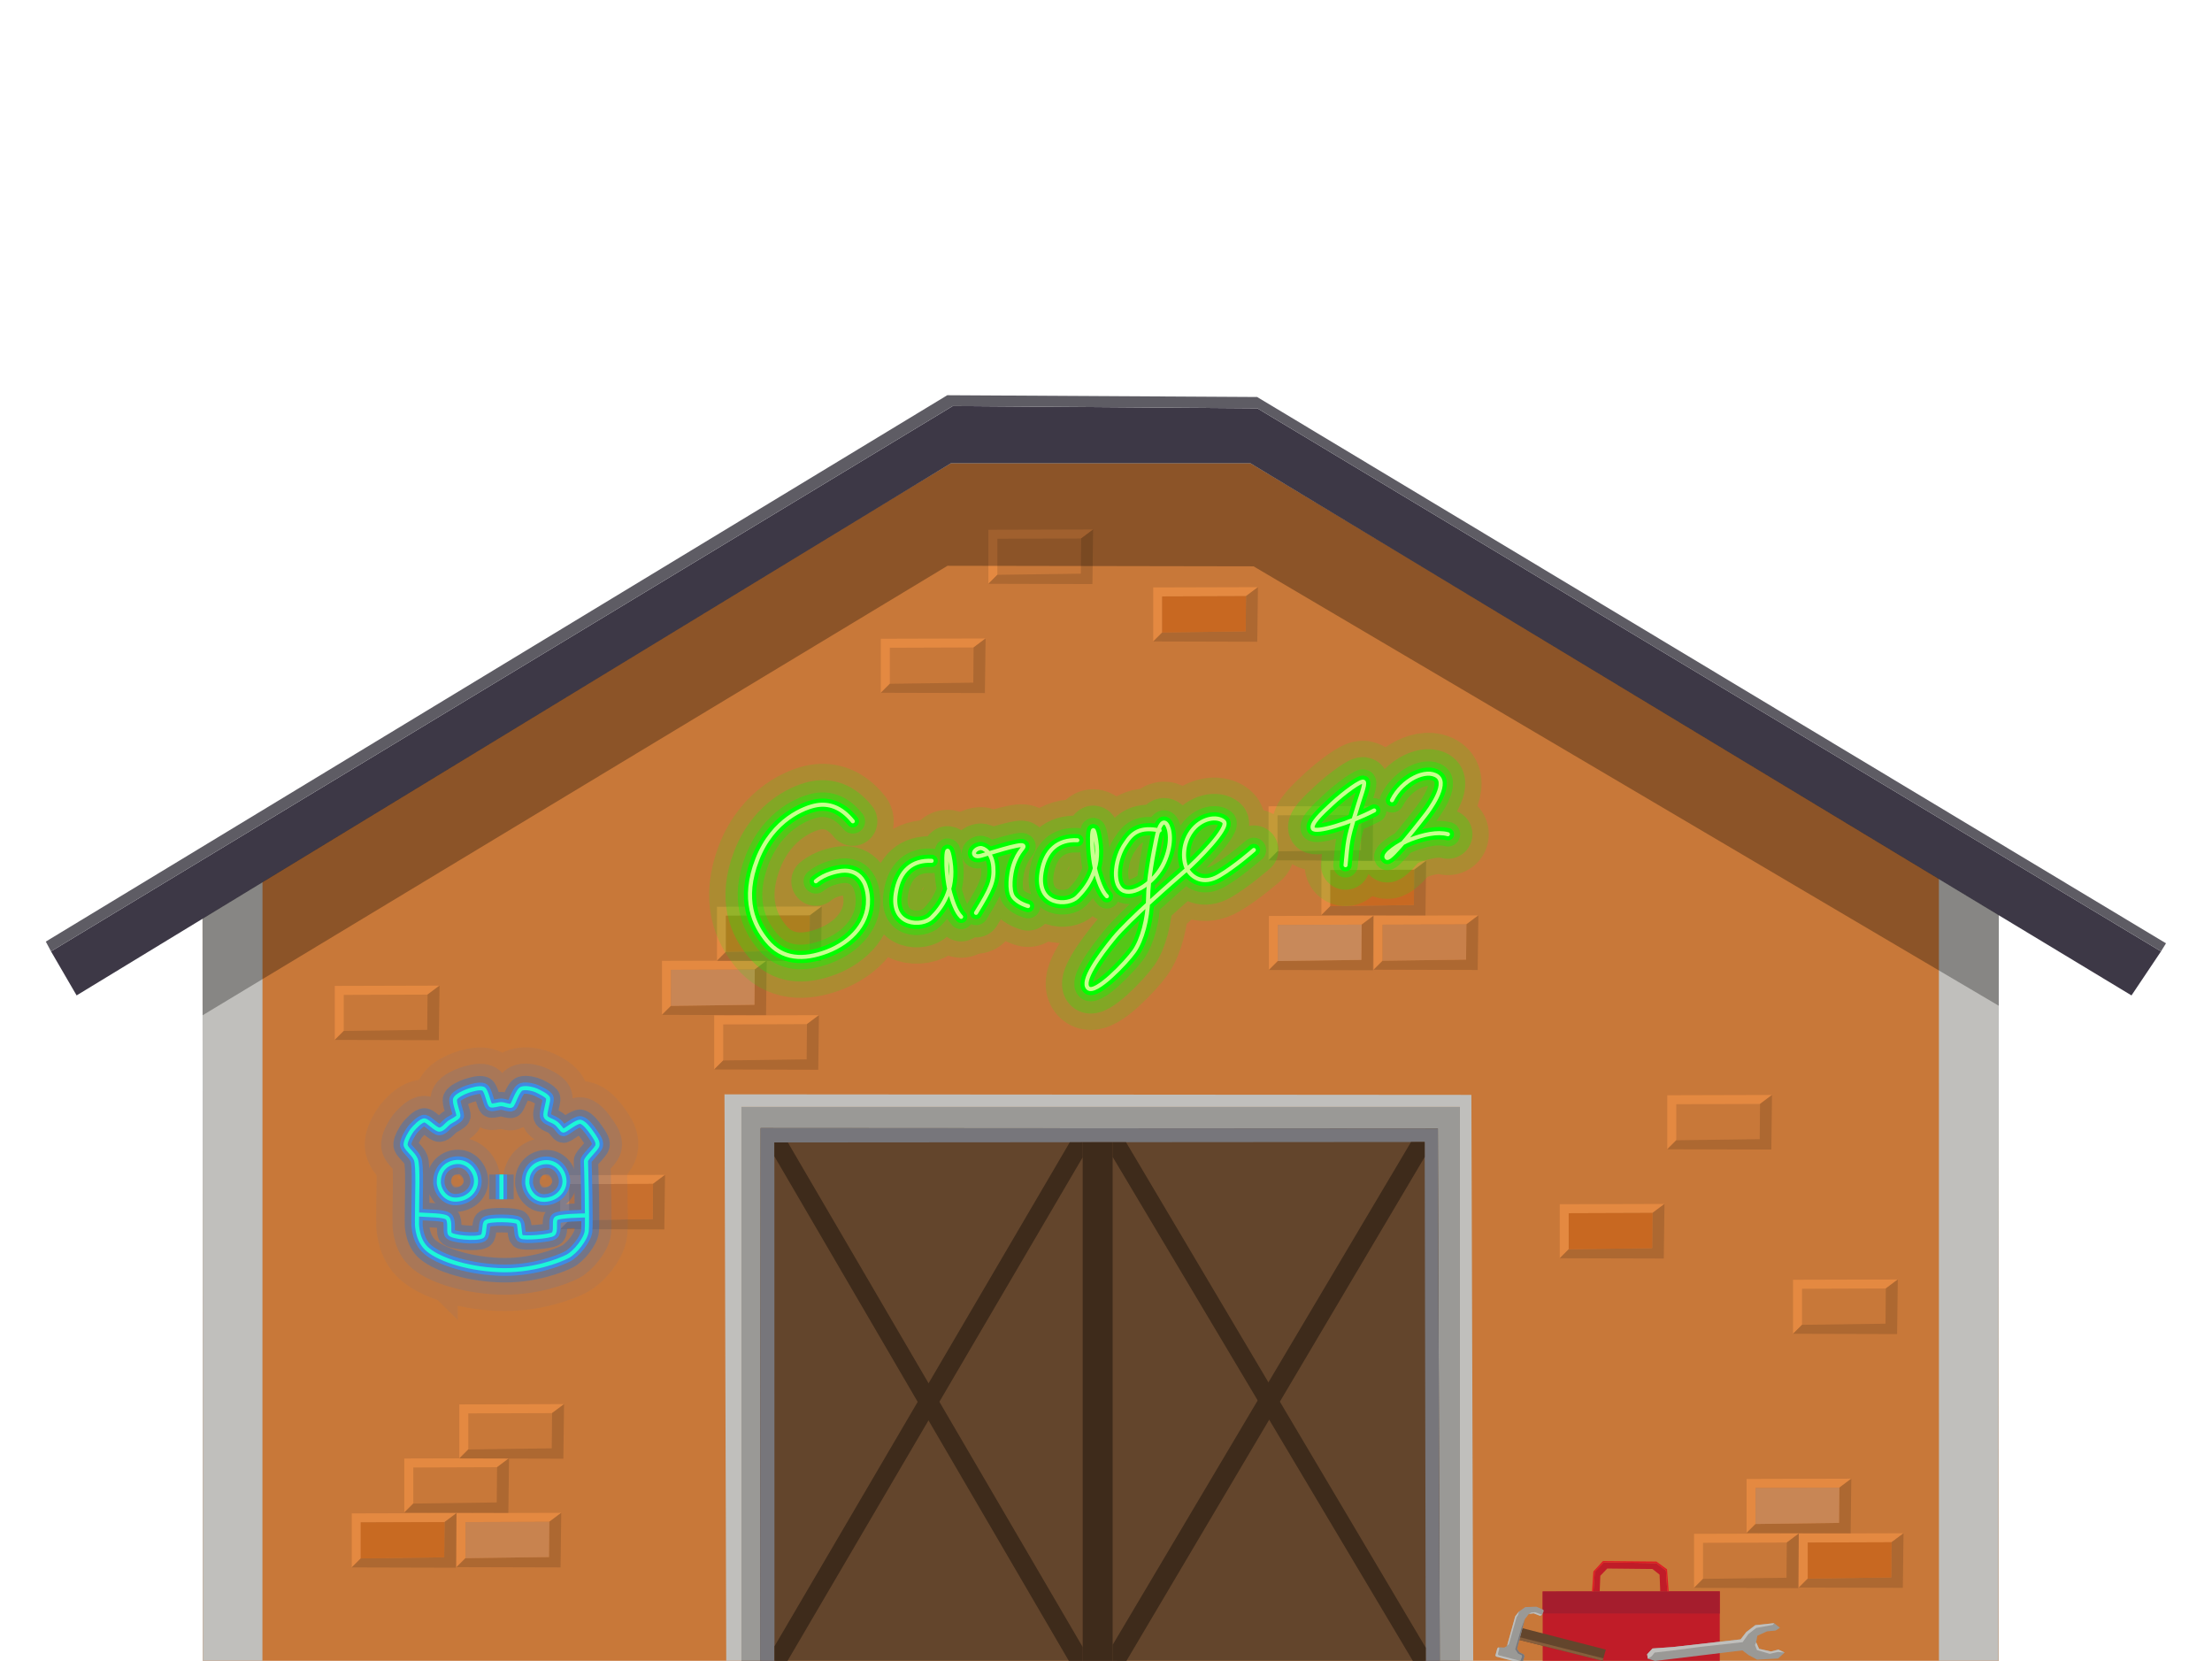 <?xml version="1.0" encoding="UTF-8" standalone="no"?>
<!-- Created with Inkscape (http://www.inkscape.org/) -->

<svg
   width="1023"
   height="768"
   viewBox="0 0 270.669 203.2"
   version="1.1"
   id="svg5"
   inkscape:version="1.1.2 (0a00cf5339, 2022-02-04)"
   sodipodi:docname="garage42.svg"
   xmlns:inkscape="http://www.inkscape.org/namespaces/inkscape"
   xmlns:sodipodi="http://sodipodi.sourceforge.net/DTD/sodipodi-0.dtd"
   xmlns="http://www.w3.org/2000/svg"
   xmlns:svg="http://www.w3.org/2000/svg"
   xmlns:rdf="http://www.w3.org/1999/02/22-rdf-syntax-ns#"
   xmlns:cc="http://creativecommons.org/ns#"
   xmlns:dc="http://purl.org/dc/elements/1.1/">
  <sodipodi:namedview
     id="namedview7"
     pagecolor="#505050"
     bordercolor="#ffffff"
     borderopacity="1"
     inkscape:pageshadow="0"
     inkscape:pageopacity="0"
     inkscape:pagecheckerboard="1"
     inkscape:document-units="mm"
     showgrid="false"
     units="px"
     width="1024px"
     inkscape:zoom="1.1474186"
     inkscape:cx="427.91706"
     inkscape:cy="429.22434"
     inkscape:window-width="1920"
     inkscape:window-height="1007"
     inkscape:window-x="0"
     inkscape:window-y="0"
     inkscape:window-maximized="1"
     inkscape:current-layer="layer1"
     inkscape:snap-midpoints="false"
     inkscape:object-paths="true"
     showguides="true"
     inkscape:guide-bbox="true"
     inkscape:snap-global="true"
     fit-margin-top="0"
     fit-margin-left="0"
     fit-margin-right="0"
     fit-margin-bottom="0" />
  <defs
     id="defs2">
    <linearGradient
       id="linearGradient25695"
       inkscape:swatch="solid">
      <stop
         style="stop-color:#00ff00;stop-opacity:1;"
         offset="0"
         id="stop25693" />
    </linearGradient>
  </defs>
  <g
     inkscape:label="Capa 1"
     inkscape:groupmode="layer"
     id="layer1"
     transform="translate(-6.64,-103.908)">
    <path
       style="fill:#c87839;fill-opacity:1;stroke:none;stroke-width:0.366px;stroke-linecap:butt;stroke-linejoin:miter;stroke-opacity:1"
       d="m 31.462,307.108 -0.037,-91.579 91.579,-54.948 h 36.632 l 91.579,54.948 v 91.579 z"
       id="path861"
       sodipodi:nodetypes="ccccccc" />
    <path
       style="fill:#63452c;fill-opacity:1;stroke:none;stroke-width:0.366px;stroke-linecap:butt;stroke-linejoin:miter;stroke-opacity:1"
       d="M 97.362,307.108 V 239.339 H 185.279 V 307.108 Z"
       id="path1945"
       sodipodi:nodetypes="ccccc" />
    <path
       style="fill:#e48941;fill-opacity:1;stroke:none;stroke-width:0.366px;stroke-linecap:butt;stroke-linejoin:miter;stroke-opacity:1"
       d="m 62.5,289.033 -12.816,0.035 v 6.609 l 1.099,-1.099 v -4.411 l 10.252,-0.035 z"
       id="path2777"
       sodipodi:nodetypes="ccccccc" />
    <path
       style="fill:#ad6831;fill-opacity:1;stroke:none;stroke-width:0.366px;stroke-linecap:butt;stroke-linejoin:miter;stroke-opacity:1"
       d="m 49.684,295.677 12.732,0.034 c 0,0 0.084,-6.679 0.084,-6.679 l -1.465,1.099 -0.039,4.31 -10.214,0.137 z"
       id="path4126" />
    <path
       style="fill:#e48941;fill-opacity:1;stroke:none;stroke-width:0.366px;stroke-linecap:butt;stroke-linejoin:miter;stroke-opacity:1"
       d="m 75.317,288.998 -12.816,0.035 v 6.609 l 1.099,-1.099 v -4.411 l 10.252,-0.035 z"
       id="path4307"
       sodipodi:nodetypes="ccccccc" />
    <path
       style="fill:#ad6831;fill-opacity:1;stroke:none;stroke-width:0.366px;stroke-linecap:butt;stroke-linejoin:miter;stroke-opacity:1"
       d="m 62.5,295.642 12.732,0.034 c 0,0 0.084,-6.679 0.084,-6.679 l -1.465,1.099 -0.039,4.31 -10.214,0.137 z"
       id="path4309" />
    <path
       style="fill:#e48941;fill-opacity:1;stroke:none;stroke-width:0.366px;stroke-linecap:butt;stroke-linejoin:miter;stroke-opacity:1"
       d="m 68.927,282.318 -12.816,0.035 v 6.609 l 1.099,-1.099 v -4.411 l 10.252,-0.035 z"
       id="path4311"
       sodipodi:nodetypes="ccccccc" />
    <path
       style="fill:#ad6831;fill-opacity:1;stroke:none;stroke-width:0.366px;stroke-linecap:butt;stroke-linejoin:miter;stroke-opacity:1"
       d="m 56.111,288.962 12.732,0.034 c 0,0 0.084,-6.679 0.084,-6.679 l -1.465,1.099 -0.039,4.31 -10.214,0.137 z"
       id="path4313" />
    <path
       style="fill:#e48941;fill-opacity:1;stroke:none;stroke-width:0.366px;stroke-linecap:butt;stroke-linejoin:miter;stroke-opacity:1"
       d="m 75.659,275.699 -12.816,0.035 v 6.609 l 1.099,-1.099 v -4.411 l 10.252,-0.035 z"
       id="path4315"
       sodipodi:nodetypes="ccccccc" />
    <path
       style="fill:#ad6831;fill-opacity:1;stroke:none;stroke-width:0.366px;stroke-linecap:butt;stroke-linejoin:miter;stroke-opacity:1"
       d="m 62.842,282.343 12.732,0.034 c 0,0 0.084,-6.679 0.084,-6.679 l -1.465,1.099 -0.039,4.31 -10.214,0.137 z"
       id="path4317" />
    <path
       style="fill:#e48941;fill-opacity:1;stroke:none;stroke-width:0.366px;stroke-linecap:butt;stroke-linejoin:miter;stroke-opacity:1"
       d="m 210.312,251.206 -12.816,0.035 v 6.609 l 1.099,-1.099 v -4.411 l 10.252,-0.035 z"
       id="path4319"
       sodipodi:nodetypes="ccccccc" />
    <path
       style="fill:#ad6831;fill-opacity:1;stroke:none;stroke-width:0.366px;stroke-linecap:butt;stroke-linejoin:miter;stroke-opacity:1"
       d="m 197.495,257.851 12.732,0.034 c 0,0 0.084,-6.679 0.084,-6.679 l -1.465,1.099 -0.039,4.31 -10.214,0.137 z"
       id="path4321" />
    <path
       style="fill:#e48941;fill-opacity:1;stroke:none;stroke-width:0.366px;stroke-linecap:butt;stroke-linejoin:miter;stroke-opacity:1"
       d="m 238.862,260.449 -12.816,0.035 v 6.609 l 1.099,-1.099 v -4.411 l 10.252,-0.035 z"
       id="path4323"
       sodipodi:nodetypes="ccccccc" />
    <path
       style="fill:#ad6831;fill-opacity:1;stroke:none;stroke-width:0.366px;stroke-linecap:butt;stroke-linejoin:miter;stroke-opacity:1"
       d="m 226.045,267.093 12.732,0.034 c 0,0 0.084,-6.679 0.084,-6.679 l -1.465,1.099 -0.038,4.31 -10.214,0.137 z"
       id="path4325" />
    <path
       style="fill:#e48941;fill-opacity:1;stroke:none;stroke-width:0.366px;stroke-linecap:butt;stroke-linejoin:miter;stroke-opacity:1"
       d="m 223.471,237.873 -12.816,0.035 v 6.609 l 1.099,-1.099 v -4.411 l 10.252,-0.035 z"
       id="path4331"
       sodipodi:nodetypes="ccccccc" />
    <path
       style="fill:#ad6831;fill-opacity:1;stroke:none;stroke-width:0.366px;stroke-linecap:butt;stroke-linejoin:miter;stroke-opacity:1"
       d="m 210.654,244.517 12.732,0.034 c 0,0 0.084,-6.679 0.084,-6.679 l -1.465,1.099 -0.039,4.31 -10.214,0.137 z"
       id="path4333" />
    <path
       style="fill:#e48941;fill-opacity:1;stroke:none;stroke-width:0.366px;stroke-linecap:butt;stroke-linejoin:miter;stroke-opacity:1"
       d="m 226.747,291.533 -12.816,0.035 v 6.609 l 1.099,-1.099 v -4.411 l 10.252,-0.035 z"
       id="path4335"
       sodipodi:nodetypes="ccccccc" />
    <path
       style="fill:#ad6831;fill-opacity:1;stroke:none;stroke-width:0.366px;stroke-linecap:butt;stroke-linejoin:miter;stroke-opacity:1"
       d="m 213.93,298.177 12.732,0.034 c 0,0 0.084,-6.679 0.084,-6.679 l -1.465,1.099 -0.039,4.31 -10.214,0.137 z"
       id="path4337" />
    <path
       style="fill:#e48941;fill-opacity:1;stroke:none;stroke-width:0.366px;stroke-linecap:butt;stroke-linejoin:miter;stroke-opacity:1"
       d="m 239.563,291.498 -12.816,0.035 v 6.609 l 1.099,-1.099 v -4.411 l 10.252,-0.035 z"
       id="path4339"
       sodipodi:nodetypes="ccccccc" />
    <path
       style="fill:#ad6831;fill-opacity:1;stroke:none;stroke-width:0.366px;stroke-linecap:butt;stroke-linejoin:miter;stroke-opacity:1"
       d="m 226.747,298.142 12.732,0.034 c 0,0 0.084,-6.679 0.084,-6.679 l -1.465,1.099 -0.038,4.31 -10.214,0.137 z"
       id="path4341" />
    <path
       style="fill:#e48941;fill-opacity:1;stroke:none;stroke-width:0.366px;stroke-linecap:butt;stroke-linejoin:miter;stroke-opacity:1"
       d="m 233.174,284.818 -12.816,0.035 v 6.609 l 1.099,-1.099 v -4.411 l 10.252,-0.035 z"
       id="path4343"
       sodipodi:nodetypes="ccccccc" />
    <path
       style="fill:#ad6831;fill-opacity:1;stroke:none;stroke-width:0.366px;stroke-linecap:butt;stroke-linejoin:miter;stroke-opacity:1"
       d="m 220.358,291.463 12.732,0.034 c 0,0 0.084,-6.679 0.084,-6.679 l -1.465,1.099 -0.039,4.31 -10.214,0.137 z"
       id="path4345" />
    <path
       style="fill:#e48941;fill-opacity:1;stroke:none;stroke-width:0.366px;stroke-linecap:butt;stroke-linejoin:miter;stroke-opacity:1"
       d="m 174.722,215.939 -12.816,0.035 v 6.609 l 1.099,-1.099 v -4.411 l 10.252,-0.035 z"
       id="path4351"
       sodipodi:nodetypes="ccccccc" />
    <path
       style="fill:#ad6831;fill-opacity:1;stroke:none;stroke-width:0.366px;stroke-linecap:butt;stroke-linejoin:miter;stroke-opacity:1"
       d="m 161.905,222.583 12.732,0.034 c 0,0 0.084,-6.679 0.084,-6.679 l -1.465,1.099 -0.039,4.31 -10.214,0.137 z"
       id="path4353" />
    <path
       style="fill:#e48941;fill-opacity:1;stroke:none;stroke-width:0.366px;stroke-linecap:butt;stroke-linejoin:miter;stroke-opacity:1"
       d="m 187.538,215.904 -12.816,0.035 v 6.609 l 1.099,-1.099 v -4.411 l 10.252,-0.035 z"
       id="path4355"
       sodipodi:nodetypes="ccccccc" />
    <path
       style="fill:#ad6831;fill-opacity:1;stroke:none;stroke-width:0.366px;stroke-linecap:butt;stroke-linejoin:miter;stroke-opacity:1"
       d="m 174.722,222.548 12.732,0.034 c 0,0 0.084,-6.679 0.084,-6.679 l -1.465,1.099 -0.038,4.31 -10.214,0.137 z"
       id="path4357" />
    <path
       style="fill:#e48941;fill-opacity:1;stroke:none;stroke-width:0.366px;stroke-linecap:butt;stroke-linejoin:miter;stroke-opacity:1"
       d="m 181.149,209.224 -12.816,0.035 v 6.609 l 1.099,-1.099 v -4.411 l 10.252,-0.035 z"
       id="path4359"
       sodipodi:nodetypes="ccccccc" />
    <path
       style="fill:#ad6831;fill-opacity:1;stroke:none;stroke-width:0.366px;stroke-linecap:butt;stroke-linejoin:miter;stroke-opacity:1"
       d="m 168.332,215.868 12.732,0.034 c 0,0 0.084,-6.679 0.084,-6.679 l -1.465,1.099 -0.039,4.31 -10.214,0.137 z"
       id="path4361" />
    <path
       style="fill:#e48941;fill-opacity:1;stroke:none;stroke-width:0.366px;stroke-linecap:butt;stroke-linejoin:miter;stroke-opacity:1"
       d="m 174.679,202.523 -12.816,0.035 v 6.609 l 1.099,-1.099 v -4.411 l 10.252,-0.035 z"
       id="path4363"
       sodipodi:nodetypes="ccccccc" />
    <path
       style="fill:#ad6831;fill-opacity:1;stroke:none;stroke-width:0.366px;stroke-linecap:butt;stroke-linejoin:miter;stroke-opacity:1"
       d="m 161.862,209.168 12.732,0.034 c 0,0 0.084,-6.679 0.084,-6.679 l -1.465,1.099 -0.039,4.31 -10.214,0.137 z"
       id="path4365" />
    <path
       style="fill:#e48941;fill-opacity:1;stroke:none;stroke-width:0.366px;stroke-linecap:butt;stroke-linejoin:miter;stroke-opacity:1"
       d="m 106.849,228.109 -12.816,0.035 v 6.609 l 1.099,-1.099 v -4.411 l 10.252,-0.035 z"
       id="path4371"
       sodipodi:nodetypes="ccccccc" />
    <path
       style="fill:#ad6831;fill-opacity:1;stroke:none;stroke-width:0.366px;stroke-linecap:butt;stroke-linejoin:miter;stroke-opacity:1"
       d="m 94.032,234.754 12.732,0.034 c 0,0 0.084,-6.679 0.084,-6.679 l -1.465,1.099 -0.038,4.31 -10.214,0.137 z"
       id="path4373" />
    <path
       style="fill:#e48941;fill-opacity:1;stroke:none;stroke-width:0.366px;stroke-linecap:butt;stroke-linejoin:miter;stroke-opacity:1"
       d="m 100.46,221.429 -12.816,0.035 v 6.609 l 1.099,-1.099 v -4.411 l 10.252,-0.035 z"
       id="path4375"
       sodipodi:nodetypes="ccccccc" />
    <path
       style="fill:#ad6831;fill-opacity:1;stroke:none;stroke-width:0.366px;stroke-linecap:butt;stroke-linejoin:miter;stroke-opacity:1"
       d="m 87.643,228.074 12.732,0.034 c 0,0 0.084,-6.679 0.084,-6.679 l -1.465,1.099 -0.039,4.31 -10.214,0.137 z"
       id="path4377" />
    <path
       style="fill:#e48941;fill-opacity:1;stroke:none;stroke-width:0.366px;stroke-linecap:butt;stroke-linejoin:miter;stroke-opacity:1"
       d="m 107.191,214.811 -12.816,0.035 v 6.609 l 1.099,-1.099 v -4.411 l 10.252,-0.035 z"
       id="path4379"
       sodipodi:nodetypes="ccccccc" />
    <path
       style="fill:#ad6831;fill-opacity:1;stroke:none;stroke-width:0.366px;stroke-linecap:butt;stroke-linejoin:miter;stroke-opacity:1"
       d="m 94.375,221.455 12.732,0.034 c 0,0 0.084,-6.679 0.084,-6.679 l -1.465,1.099 -0.039,4.31 -10.214,0.137 z"
       id="path4381" />
    <path
       style="fill:#e48941;fill-opacity:1;stroke:none;stroke-width:0.366px;stroke-linecap:butt;stroke-linejoin:miter;stroke-opacity:1"
       d="m 127.239,182.022 -12.816,0.035 v 6.609 l 1.099,-1.099 v -4.411 l 10.252,-0.035 z"
       id="path4383"
       sodipodi:nodetypes="ccccccc" />
    <path
       style="fill:#ad6831;fill-opacity:1;stroke:none;stroke-width:0.366px;stroke-linecap:butt;stroke-linejoin:miter;stroke-opacity:1"
       d="m 114.423,188.666 12.732,0.034 c 0,0 0.084,-6.679 0.084,-6.679 l -1.465,1.099 -0.039,4.31 -10.214,0.137 z"
       id="path4385" />
    <path
       style="fill:#e48941;fill-opacity:1;stroke:none;stroke-width:0.366px;stroke-linecap:butt;stroke-linejoin:miter;stroke-opacity:1"
       d="m 160.569,175.744 -12.816,0.035 v 6.609 l 1.099,-1.099 v -4.411 l 10.252,-0.035 z"
       id="path4387"
       sodipodi:nodetypes="ccccccc" />
    <path
       style="fill:#ad6831;fill-opacity:1;stroke:none;stroke-width:0.366px;stroke-linecap:butt;stroke-linejoin:miter;stroke-opacity:1"
       d="m 147.752,182.388 12.732,0.034 c 0,0 0.084,-6.679 0.084,-6.679 l -1.465,1.099 -0.038,4.31 -10.214,0.137 z"
       id="path4389" />
    <path
       style="fill:#e48941;fill-opacity:1;stroke:none;stroke-width:0.366px;stroke-linecap:butt;stroke-linejoin:miter;stroke-opacity:1"
       d="m 140.398,168.688 -12.816,0.035 v 6.609 l 1.099,-1.099 v -4.411 l 10.252,-0.035 z"
       id="path4395"
       sodipodi:nodetypes="ccccccc" />
    <path
       style="fill:#ad6831;fill-opacity:1;stroke:none;stroke-width:0.366px;stroke-linecap:butt;stroke-linejoin:miter;stroke-opacity:1"
       d="m 127.582,175.333 12.732,0.034 c 0,0 0.084,-6.679 0.084,-6.679 l -1.465,1.099 -0.039,4.31 -10.214,0.137 z"
       id="path4397" />
    <path
       style="fill:#e48941;fill-opacity:1;stroke:none;stroke-width:0.366px;stroke-linecap:butt;stroke-linejoin:miter;stroke-opacity:1"
       d="m 88.014,247.651 -12.816,0.035 v 6.609 l 1.099,-1.099 v -4.411 l 10.252,-0.035 z"
       id="path5039"
       sodipodi:nodetypes="ccccccc" />
    <path
       style="fill:#ad6831;fill-opacity:1;stroke:none;stroke-width:0.366px;stroke-linecap:butt;stroke-linejoin:miter;stroke-opacity:1"
       d="m 75.197,254.295 12.732,0.034 c 0,0 0.084,-6.679 0.084,-6.679 l -1.465,1.099 -0.039,4.31 -10.214,0.137 z"
       id="path5041" />
    <path
       style="fill:#e48941;fill-opacity:1;stroke:none;stroke-width:0.366px;stroke-linecap:butt;stroke-linejoin:miter;stroke-opacity:1"
       d="m 60.421,224.496 -12.816,0.035 v 6.609 l 1.099,-1.099 v -4.411 l 10.252,-0.035 z"
       id="path5043"
       sodipodi:nodetypes="ccccccc" />
    <path
       style="fill:#ad6831;fill-opacity:1;stroke:none;stroke-width:0.366px;stroke-linecap:butt;stroke-linejoin:miter;stroke-opacity:1"
       d="m 47.605,231.14 12.732,0.034 c 0,0 0.084,-6.679 0.084,-6.679 l -1.465,1.099 -0.039,4.31 -10.214,0.137 z"
       id="path5045" />
    <path
       style="fill:#9a9996;fill-opacity:1;stroke:none;stroke-width:0.366px;stroke-linecap:butt;stroke-linejoin:miter;stroke-opacity:1"
       d="m 97.362,307.108 v -67.769 h 87.916 v 67.769 h -2.46 l -0.233,-65.134 -82.871,-0.051 -0.062,65.184 z"
       id="path5302" />
    <path
       style="fill:#c0bfbc;fill-opacity:1;stroke:none;stroke-width:0.366px;stroke-linecap:butt;stroke-linejoin:miter;stroke-opacity:1"
       d="m 97.362,307.108 v -67.769 h 87.916 v 67.769 h 1.63 l -0.224,-69.247 -91.393,-0.066 0.216,69.313 z"
       id="path5516" />
    <path
       style="fill:#77767b;fill-opacity:1;stroke:none;stroke-width:0.366px;stroke-linecap:butt;stroke-linejoin:miter;stroke-opacity:1"
       d="m 99.652,307.108 0.062,-65.184 82.871,0.051 0.233,65.134 h -1.716 l -0.134,-63.483 -79.572,0.058 0.013,63.425 z"
       id="path5796" />
    <path
       style="fill:#3e2b1b;fill-opacity:1;stroke:none;stroke-width:0.366px;stroke-linecap:butt;stroke-linejoin:miter;stroke-opacity:1"
       d="m 139.122,243.656 3.664,-0.004 v 63.456 l -3.663,-5.2e-4 z"
       id="path6096"
       sodipodi:nodetypes="ccccc" />
    <path
       style="fill:#3e2b1b;fill-opacity:1;stroke:none;stroke-width:0.366px;stroke-linecap:butt;stroke-linejoin:miter;stroke-opacity:1"
       d="m 142.786,307.108 v -1.951 l 36.513,-61.53 1.669,-0.001 0.004,1.837 -36.494,61.645 z"
       id="path8712" />
    <path
       style="fill:#3e2b1b;fill-opacity:1;stroke:none;stroke-width:0.366px;stroke-linecap:butt;stroke-linejoin:miter;stroke-opacity:1"
       d="m 181.103,307.108 -0.003,-1.613 -36.676,-61.843 -1.637,-3.8e-4 v 1.794 l 36.73,61.663 z"
       id="path8780" />
    <path
       style="fill:#3e2b1b;fill-opacity:1;stroke:none;stroke-width:0.366px;stroke-linecap:butt;stroke-linejoin:miter;stroke-opacity:1"
       d="m 101.409,307.108 -3.4e-4,-1.782 36.135,-61.669 1.578,-0.001 1e-5,1.84 -36.115,61.613 z"
       id="path8848" />
    <path
       style="fill:#3e2b1b;fill-opacity:1;stroke:none;stroke-width:0.366px;stroke-linecap:butt;stroke-linejoin:miter;stroke-opacity:1"
       d="m 139.123,307.107 -3e-5,-1.69 -36.078,-61.735 -1.648,0.001 3.4e-4,1.698 36.028,61.727 z"
       id="path8916" />
    <path
       style="fill:#c0bfbc;fill-opacity:1;stroke:none;stroke-width:0.366px;stroke-linecap:butt;stroke-linejoin:miter;stroke-opacity:1"
       d="m 31.462,307.108 h 7.29 l 0.008,-95.98 -7.335,4.401 z"
       id="path9155"
       sodipodi:nodetypes="ccccc" />
    <path
       style="fill:#c0bfbc;fill-opacity:1;stroke:none;stroke-width:0.366px;stroke-linecap:butt;stroke-linejoin:miter;stroke-opacity:1"
       d="m 251.187,307.108 h -7.29 l -0.008,-95.98 7.335,4.401 z"
       id="path9853"
       sodipodi:nodetypes="ccccc" />
    <path
       style="fill:#3d3846;fill-opacity:1;stroke:none;stroke-width:0.366px;stroke-linecap:butt;stroke-linejoin:miter;stroke-opacity:1"
       d="m 123.005,160.581 -106.991,65.112 -3.131,-5.385 110.333,-66.717 37.277,0.274 110.574,66.444 -3.61,5.385 -107.82,-65.112 z"
       id="path9948"
       sodipodi:nodetypes="ccccccccc" />
    <path
       style="opacity:0.3;fill:#000000;fill-opacity:1;stroke:none;stroke-width:0.366px;stroke-linecap:butt;stroke-linejoin:miter;stroke-opacity:1"
       d="m 31.426,216.278 91.579,-55.697 h 36.632 l 91.587,55.279 -0.008,11.098 -91.188,-53.762 -37.446,-0.066 -91.151,54.993 z"
       id="path10549"
       sodipodi:nodetypes="ccccccccc" />
    <path
       style="fill:#c86a22;fill-opacity:1;stroke:none;stroke-width:0.366px;stroke-linecap:butt;stroke-linejoin:miter;stroke-opacity:1"
       d="m 50.783,290.167 10.252,-0.035 -0.039,4.31 -10.214,0.137 z"
       id="path11528" />
    <path
       style="fill:#c8834f;fill-opacity:1;stroke:none;stroke-width:0.366px;stroke-linecap:butt;stroke-linejoin:miter;stroke-opacity:1"
       d="m 63.599,290.132 10.252,-0.035 -0.039,4.31 -10.214,0.137 z"
       id="path15544" />
    <path
       style="fill:#c86f2d;fill-opacity:1;stroke:none;stroke-width:0.366px;stroke-linecap:butt;stroke-linejoin:miter;stroke-opacity:1"
       d="m 76.296,248.785 10.252,-0.035 -0.039,4.31 -10.214,0.137 z"
       id="path16121" />
    <path
       style="fill:#c88655;fill-opacity:1;stroke:none;stroke-width:0.366px;stroke-linecap:butt;stroke-linejoin:miter;stroke-opacity:1"
       d="m 88.742,222.563 10.252,-0.035 -0.039,4.31 -10.214,0.137 z"
       id="path16354" />
    <path
       style="fill:#c86a24;fill-opacity:1;stroke:none;stroke-width:0.366px;stroke-linecap:butt;stroke-linejoin:miter;stroke-opacity:1"
       d="m 95.474,215.945 10.252,-0.035 -0.039,4.31 -10.214,0.137 z"
       id="path16455" />
    <path
       style="fill:#c86922;fill-opacity:1;stroke:none;stroke-width:0.366px;stroke-linecap:butt;stroke-linejoin:miter;stroke-opacity:1"
       d="m 169.431,210.358 10.252,-0.035 -0.039,4.31 -10.214,0.137 z"
       id="path16589" />
    <path
       style="fill:#c8895a;fill-opacity:1;stroke:none;stroke-width:0.366px;stroke-linecap:butt;stroke-linejoin:miter;stroke-opacity:1"
       d="m 163.004,217.073 10.252,-0.035 -0.039,4.31 -10.214,0.137 z"
       id="path16690" />
    <path
       style="fill:#c8804a;fill-opacity:1;stroke:none;stroke-width:0.366px;stroke-linecap:butt;stroke-linejoin:miter;stroke-opacity:1"
       d="m 175.821,217.038 10.252,-0.035 -0.038,4.31 -10.214,0.137 z"
       id="path16791" />
    <path
       style="fill:#c86821;fill-opacity:1;stroke:none;stroke-width:0.366px;stroke-linecap:butt;stroke-linejoin:miter;stroke-opacity:1"
       d="m 148.851,176.878 10.252,-0.035 -0.038,4.31 -10.214,0.137 z"
       id="path18542" />
    <path
       style="fill:#c86821;fill-opacity:1;stroke:none;stroke-width:0.366px;stroke-linecap:butt;stroke-linejoin:miter;stroke-opacity:1"
       d="m 198.594,252.34 10.252,-0.035 -0.039,4.31 -10.214,0.137 z"
       id="path19039" />
    <path
       style="fill:#c86821;fill-opacity:1;stroke:none;stroke-width:0.366px;stroke-linecap:butt;stroke-linejoin:miter;stroke-opacity:1"
       d="m 227.846,292.632 10.252,-0.035 -0.038,4.31 -10.214,0.137 z"
       id="path19107" />
    <path
       style="fill:#c88655;fill-opacity:1;stroke:none;stroke-width:0.366px;stroke-linecap:butt;stroke-linejoin:miter;stroke-opacity:1"
       d="m 221.456,285.952 10.252,-0.035 -0.039,4.31 -10.214,0.137 z"
       id="path19175" />
    <g
       id="g21587"
       transform="matrix(0.258,-0.039,0.039,0.258,98.846,148.54)"
       style="stroke:#00ff00;stroke-width:5.751;stroke-linecap:round;stroke-miterlimit:4;stroke-dasharray:none;stroke-opacity:1">
      <path
         style="fill:none;stroke:#00ff00;stroke-width:5.751;stroke-linecap:round;stroke-linejoin:miter;stroke-miterlimit:4;stroke-dasharray:none;stroke-opacity:1"
         d="m 14.043,218.596 c -4.466,-7.641 -10.046,-10.06 -15.592,-9.979 -5.547,0.082 -21.29,3.414 -31.373,20.971 -10.084,17.557 -6.095,30.272 -1.148,38.517 5.735,9.558 15.388,11.563 27.031,9.043 C 4.603,274.628 15.565,266.589 15.776,253.48 15.986,240.37 5.619,240.781 4.594,240.781 c -1.025,0 -7.033,0.003 -11.906,3.034"
         id="path19596"
         sodipodi:nodetypes="cssssssc" />
      <path
         style="fill:none;stroke:#00ff00;stroke-width:5.751;stroke-linecap:round;stroke-linejoin:miter;stroke-miterlimit:4;stroke-dasharray:none;stroke-opacity:1"
         d="m 47.82,242.459 c -8.703,-1.797 -15.587,2.117 -18.875,12.492 -4.804,15.16 9.912,17.455 14.902,13.826 4.989,-3.629 12.775,-10.897 12.683,-24.84 -0.091,-13.943 -3.626,4.259 -2.358,14.723 0.449,3.703 1.391,9.192 3.415,11.842"
         id="path19730"
         sodipodi:nodetypes="cssssc" />
      <path
         style="fill:none;stroke:#00ff00;stroke-width:5.751;stroke-linecap:round;stroke-linejoin:miter;stroke-miterlimit:4;stroke-dasharray:none;stroke-opacity:1"
         d="m 64.763,269.687 c 8.611,-10.154 10.729,-13.517 11.236,-20.116 0.507,-6.6 -3.096,-9.634 -4.798,-9.634 -1.702,0 -2.927,0.97 -3.165,1.735 -0.238,0.765 0.088,2.293 3.206,1.862 3.118,-0.431 18.907,-3.025 19.984,-1.816 1.076,1.21 -2.368,1.525 -5.948,8.834 -1.739,3.55 -3.789,10.919 -2.182,14.274 1.607,3.354 6.267,5.353 6.267,5.353"
         id="path20358"
         sodipodi:nodetypes="csssssssc" />
      <path
         style="fill:none;stroke:#00ff00;stroke-width:5.751;stroke-linecap:round;stroke-linejoin:miter;stroke-miterlimit:4;stroke-dasharray:none;stroke-opacity:1"
         d="m 155.657,244.319 c -8.819,-3.149 -12.827,-0.886 -16.886,3.771 -5.345,5.485 -9.026,17.202 -4.677,21.222 4.349,4.019 15.864,-1.191 21.433,-9.821 5.568,-8.63 4.983,-15.535 3.799,-17.623 -1.184,-2.087 -3.345,-0.656 -5.788,6.123 -2.443,6.779 -6.588,18.134 -8.018,27.238 -1.43,9.104 -5.76,18.813 -10.152,23.386 -4.392,4.572 -21.023,17.455 -23.892,13.838 -2.869,-3.617 7.241,-14.027 15.452,-21.466 8.211,-7.438 32.033,-22.557 37.796,-26.167 5.762,-3.61 24.014,-17.031 21.285,-20.181 -2.729,-3.15 -10.251,-3.196 -15.668,2.358 -5.417,5.554 -6.106,13.501 -4.537,17.446 1.568,3.945 6.214,8.323 14.211,5.149 7.997,-3.173 17.972,-9.596 17.972,-9.596"
         id="path20874"
         sodipodi:nodetypes="cczssssssssssssc" />
      <path
         style="fill:none;stroke:#00ff00;stroke-width:5.751;stroke-linecap:round;stroke-linejoin:miter;stroke-miterlimit:4;stroke-dasharray:none;stroke-opacity:1"
         d="m 239.434,273.497 c 2.722,-10.971 2.835,-11.725 7.312,-21.38 4.477,-9.655 7.643,-14.633 6.979,-15.952 -0.664,-1.319 -10.041,3.663 -16.092,7.772 -6.051,4.108 -11.576,7.993 -10.754,10.319 0.822,2.326 17.074,0.194 29.68,-4.139"
         id="path21414" />
      <path
         style="fill:none;stroke:#00ff00;stroke-width:5.751;stroke-linecap:round;stroke-linejoin:miter;stroke-miterlimit:4;stroke-dasharray:none;stroke-opacity:1"
         d="m 265.506,246.629 c 6.259,-8.945 18.27,-12.457 22.785,-7.891 4.515,4.565 -6.634,15.503 -8.271,17.032 -1.637,1.53 -19.515,18.816 -20.925,17.208 -1.41,-1.608 6.259,-5.56 12.381,-6.875 6.122,-1.315 12.915,-1.883 17.588,0.204"
         id="path21416" />
      <path
         style="fill:none;stroke:#00ff00;stroke-width:5.751;stroke-linecap:round;stroke-linejoin:miter;stroke-miterlimit:4;stroke-dasharray:none;stroke-opacity:1"
         d="m 116.823,243.127 c -8.703,-1.797 -15.587,2.117 -18.875,12.492 -4.804,15.16 9.912,17.455 14.902,13.826 4.989,-3.629 12.775,-10.897 12.683,-24.84 -0.091,-13.943 -3.626,4.259 -2.358,14.723 0.449,3.703 1.391,9.192 3.415,11.842"
         id="path21578"
         sodipodi:nodetypes="cssssc" />
    </g>
    <g
       id="g22940"
       transform="matrix(0.136,0,0,0.136,16.034,230.038)"
       style="fill:none;stroke:#62a0ea;stroke-width:10.172;stroke-miterlimit:4;stroke-dasharray:none;stroke-opacity:1">
      <path
         style="fill:none;stroke:#62a0ea;stroke-width:10.172;stroke-linecap:butt;stroke-linejoin:miter;stroke-miterlimit:4;stroke-dasharray:none;stroke-opacity:1"
         d="m 306.077,171.512 c 0.005,-23.895 1.369,-50.25 -1.016,-55.949 -2.385,-5.699 -9.54,-9.854 -9.207,-13.695 0.332,-3.841 4.258,-10.522 6.025,-12.74 1.767,-2.218 8.213,-9.173 11.248,-8.591 3.035,0.582 9.874,8.27 13.08,8.27 3.206,0 6.845,-5.006 8.844,-6.381 1.999,-1.375 7.76,-3.962 8.286,-5.863 0.526,-1.901 -4.166,-12.545 -2.873,-15.449 1.292,-2.904 7.923,-5.941 11.438,-7.162 3.515,-1.22 10.683,-3.251 13.802,-1.952 3.119,1.299 4.95,14.356 6.926,14.991 1.975,0.636 6.897,-1.192 9.464,-1.104 2.567,0.087 7.234,2.219 9.024,1.341 1.79,-0.878 5.434,-14.181 9.46,-15.367 4.026,-1.186 10.663,0.592 13.013,1.722 2.35,1.13 9.903,4.571 10.481,7.068 0.578,2.497 -3.063,12.812 -2.361,15.868 0.703,3.055 5.417,3.743 9.045,6.171 3.628,2.428 5.432,6.983 7.199,6.983 1.766,0 11.935,-8.736 15.38,-7.903 3.446,0.833 7.737,6.451 10.03,9.797 2.294,3.346 5.87,7.823 5.11,11.368 -0.76,3.546 -10.537,11.544 -10.333,14.337 0.204,2.793 1.485,55.484 0.69,62.78 -0.795,7.296 -10.475,19.293 -17.289,22.819 -6.814,3.526 -31.767,13.667 -62.172,12.279 -30.405,-1.388 -55.973,-10.72 -65.04,-19.811 -9.067,-9.092 -8.252,-23.829 -8.252,-23.829 z"
         id="path21993" />
      <path
         style="fill:none;stroke:#62a0ea;stroke-width:10.172;stroke-linecap:butt;stroke-linejoin:miter;stroke-miterlimit:4;stroke-dasharray:none;stroke-opacity:1"
         d="m 325.752,135.463 c 0,-10.585 7.715,-17.664 17.477,-17.571 9.762,0.093 15.999,9.155 15.999,17.297 0,8.141 -6.954,16.116 -17.898,16.558 -10.944,0.443 -15.952,-10.826 -15.578,-16.284 z"
         id="path22074"
         sodipodi:nodetypes="csssc" />
      <path
         style="fill:none;stroke:#62a0ea;stroke-width:10.172;stroke-linecap:butt;stroke-linejoin:miter;stroke-miterlimit:4;stroke-dasharray:none;stroke-opacity:1"
         d="m 405.367,135.643 c 0,-10.585 7.715,-17.664 17.477,-17.571 9.762,0.093 15.999,9.155 15.999,17.297 0,8.141 -6.954,16.116 -17.898,16.558 -10.944,0.443 -15.952,-10.826 -15.578,-16.284 z"
         id="path22213"
         sodipodi:nodetypes="csssc" />
      <path
         style="fill:none;stroke:#62a0ea;stroke-width:10.172;stroke-linecap:butt;stroke-linejoin:miter;stroke-miterlimit:4;stroke-dasharray:none;stroke-opacity:1"
         d="m 307.505,165.135 c 7.936,0.705 23.582,0.338 26.132,3.396 2.549,3.058 0.811,10.974 1.958,13.813 1.296,3.209 24.196,5.404 29.231,2.411 2.364,-1.405 1.354,-10.963 3.277,-12.708 2.963,-2.688 27.127,-2.144 28.957,0.122 1.83,2.266 1.066,11.031 2.806,12.87 1.74,1.839 25.876,0.046 28.793,-2.317 2.916,-2.363 0.483,-11.057 2.347,-13.789 1.864,-2.732 26.71,-2.923 26.71,-2.923"
         id="path22248"
         sodipodi:nodetypes="cssssssssc" />
      <path
         style="fill:none;stroke:#62a0ea;stroke-width:10.172;stroke-linecap:butt;stroke-linejoin:miter;stroke-miterlimit:4;stroke-dasharray:none;stroke-opacity:1"
         d="m 382.078,129.21 0.003,22.202"
         id="path22686" />
    </g>
    <path
       style="fill:#5e5c64;fill-opacity:1;stroke:none;stroke-width:0.265px;stroke-linecap:butt;stroke-linejoin:miter;stroke-opacity:1"
       d="m 12.883,220.308 110.333,-66.717 37.277,0.274 110.574,66.444 0.612,-0.99 L 160.468,152.48 122.553,152.262 12.244,219.108 Z"
       id="path23151" />
    <g
       id="g29806"
       transform="translate(0.562,1.551)">
      <path
         style="fill:#c01c28;fill-opacity:1;stroke:none;stroke-width:0.133px;stroke-linecap:butt;stroke-linejoin:miter;stroke-opacity:1"
         d="m 194.847,305.556 v -8.486 l 21.669,-0.012 v 8.498 z"
         id="path25940"
         sodipodi:nodetypes="ccccc" />
      <path
         style="fill:#c01c28;fill-opacity:1;stroke:none;stroke-width:0.133px;stroke-linecap:butt;stroke-linejoin:miter;stroke-opacity:1"
         d="m 201.058,297.067 0.166,-2.414 1.117,-1.15 6.405,0.099 1.178,0.909 0.174,2.552 -0.863,5e-4 -0.084,-2.049 -0.866,-0.694 -5.534,-0.058 -0.851,0.886 -0.078,1.919 z"
         id="path26008"
         sodipodi:nodetypes="ccccccccccccc" />
      <path
         style="fill:#a51d2d;stroke:none;stroke-width:0.133px;stroke-linecap:butt;stroke-linejoin:miter;stroke-opacity:1"
         d="m 194.847,297.07 21.669,-0.012 v 2.711 l -21.669,-0.002 z"
         id="path26648" />
      <path
         style="fill:#e01b24;fill-opacity:1;stroke:none;stroke-width:0.133px;stroke-linecap:butt;stroke-linejoin:miter;stroke-opacity:1"
         d="m 201.058,297.067 0.166,-2.414 1.117,-1.15 6.405,0.099 1.178,0.909 0.174,2.552 0.167,5e-5 -0.204,-2.706 -1.303,-0.95 -6.534,-0.06 -1.174,1.276 -0.159,2.446 z"
         id="path26862" />
      <g
         id="g27676"
         transform="matrix(0.504,0,0,0.504,37.46,166.716)">
        <path
           style="fill:#9a9996;fill-opacity:1;stroke:none;stroke-width:0.265px;stroke-linecap:butt;stroke-linejoin:miter;stroke-opacity:1"
           d="m 343.832,272.131 16.496,-1.865 1.38,-1.78 2.191,-1.676 4.564,-0.474 1.413,1.11 -1.046,0.676 -2.085,0.197 -2.346,1.059 -0.299,1.589 0.715,1.585 2.883,0.652 1.823,-0.459 1.495,0.716 -1.583,1.444 -5.094,0.278 -2.095,-1.117 -1.477,-1.127 -21.215,2.57 -1.73,-0.552 -0.195,-1.071 1.314,-1.413 z"
           id="path27076" />
        <path
           style="fill:#c0bfbc;fill-opacity:1;stroke:none;stroke-width:0.265px;stroke-linecap:butt;stroke-linejoin:miter;stroke-opacity:1"
           d="m 337.822,274.958 -0.195,-1.071 c 0,0 1.314,-1.413 1.314,-1.413 l 4.89,-0.344 16.496,-1.865 1.38,-1.78 2.191,-1.676 4.564,-0.474 -0.293,0.406 -4.047,0.748 -1.924,1.503 -1.38,1.954 -10.031,1.109 -6.835,0.886 -4.508,0.532 -0.686,0.87 z"
           id="path27245" />
        <path
           style="fill:#c0bfbc;fill-opacity:1;stroke:none;stroke-width:0.265px;stroke-linecap:butt;stroke-linejoin:miter;stroke-opacity:1"
           d="m 364.1,270.967 -0.276,0.676 0.486,1.225 3.092,0.902 1.949,-0.446 1.666,0.138 -1.495,-0.716 -1.823,0.459 -2.883,-0.652 z"
           id="path27525" />
      </g>
      <g
         id="g29708"
         transform="matrix(0.149,-0.481,0.481,0.149,19.917,432.137)">
        <path
           style="fill:#63452c;stroke:none;stroke-width:0.265px;stroke-linecap:butt;stroke-linejoin:miter;stroke-opacity:1"
           d="m 347.237,271.368 -1.164,-21.118 2.956,-0.095 1.036,21.145 z"
           id="path27847" />
        <path
           style="fill:#865e3c;fill-opacity:1;stroke:none;stroke-width:0.265px;stroke-linecap:butt;stroke-linejoin:miter;stroke-opacity:1"
           d="m 347.237,271.368 0.615,-0.015 -1.113,-21.125 -0.666,0.021 z"
           id="path27915" />
        <path
           style="fill:#9a9996;fill-opacity:1;stroke:none;stroke-width:0.265px;stroke-linecap:butt;stroke-linejoin:miter;stroke-opacity:1"
           d="m 351.287,250.312 -7.44,0.307 -0.635,0.829 -0.18,1.168 -0.359,0.276 h -1.525 l -0.286,-0.219 -0.304,-6.31 0.196,-0.271 1.824,-0.06 0.32,0.245 0.337,1.292 0.586,0.543 7.445,-0.234 1.421,0.541 1.452,1.137 0.898,2.571 -0.232,1.829 -0.344,0.16 -0.927,-0.111 -0.355,-0.404 0.114,-1.659 -0.486,-1.061 z"
           id="path28377"
           sodipodi:nodetypes="cccccccccccccccccccccccc" />
        <path
           style="fill:#c0bfbc;fill-opacity:1;stroke:none;stroke-width:0.265px;stroke-linecap:butt;stroke-linejoin:miter;stroke-opacity:1"
           d="m 341.148,252.892 -0.286,-0.219 -0.304,-6.31 0.196,-0.271 1.824,-0.06 0.32,0.245 -0.241,0.224 -1.421,0.068 -0.194,0.293 0.254,5.434 z"
           id="path28873" />
        <path
           style="fill:#c0bfbc;fill-opacity:1;stroke:none;stroke-width:0.265px;stroke-linecap:butt;stroke-linejoin:miter;stroke-opacity:1"
           d="m 343.822,248.112 7.445,-0.234 1.421,0.541 -0.875,0.015 -0.628,-0.179 -6.803,0.148 z"
           id="path29106" />
        <path
           style="fill:#c0bfbc;fill-opacity:1;stroke:none;stroke-width:0.265px;stroke-linecap:butt;stroke-linejoin:miter;stroke-opacity:1"
           d="m 353.18,253.601 0.114,-1.659 -0.486,-1.061 0.501,0.459 0.353,0.856 -0.127,1.809 z"
           id="path29306" />
        <path
           style="fill:#77767b;fill-opacity:1;stroke:none;stroke-width:0.265px;stroke-linecap:butt;stroke-linejoin:miter;stroke-opacity:1"
           d="m 341.148,252.892 h 1.525 l 0.359,-0.276 0.18,-1.168 0.635,-0.829 7.44,-0.307 -2.258,-0.157 -5.389,0.11 -0.792,0.953 -0.142,0.995 -0.309,0.161 -1.1,-0.078 z"
           id="path29487" />
      </g>
    </g>
    <g
       id="g29931"
       transform="matrix(0.258,-0.039,0.039,0.258,98.846,148.54)"
       style="opacity:0.347;stroke:#00ff00;stroke-width:11.502;stroke-linecap:round;stroke-miterlimit:4;stroke-dasharray:none;stroke-opacity:1">
      <path
         style="fill:none;stroke:#00ff00;stroke-width:11.502;stroke-linecap:round;stroke-linejoin:miter;stroke-miterlimit:4;stroke-dasharray:none;stroke-opacity:1"
         d="m 14.043,218.596 c -4.466,-7.641 -10.046,-10.06 -15.592,-9.979 -5.547,0.082 -21.29,3.414 -31.373,20.971 -10.084,17.557 -6.095,30.272 -1.148,38.517 5.735,9.558 15.388,11.563 27.031,9.043 C 4.603,274.628 15.565,266.589 15.776,253.48 15.986,240.37 5.619,240.781 4.594,240.781 c -1.025,0 -7.033,0.003 -11.906,3.034"
         id="path29917"
         sodipodi:nodetypes="cssssssc" />
      <path
         style="fill:none;stroke:#00ff00;stroke-width:11.502;stroke-linecap:round;stroke-linejoin:miter;stroke-miterlimit:4;stroke-dasharray:none;stroke-opacity:1"
         d="m 47.82,242.459 c -8.703,-1.797 -15.587,2.117 -18.875,12.492 -4.804,15.16 9.912,17.455 14.902,13.826 4.989,-3.629 12.775,-10.897 12.683,-24.84 -0.091,-13.943 -3.626,4.259 -2.358,14.723 0.449,3.703 1.391,9.192 3.415,11.842"
         id="path29919"
         sodipodi:nodetypes="cssssc" />
      <path
         style="fill:none;stroke:#00ff00;stroke-width:11.502;stroke-linecap:round;stroke-linejoin:miter;stroke-miterlimit:4;stroke-dasharray:none;stroke-opacity:1"
         d="m 64.763,269.687 c 8.611,-10.154 10.729,-13.517 11.236,-20.116 0.507,-6.6 -3.096,-9.634 -4.798,-9.634 -1.702,0 -2.927,0.97 -3.165,1.735 -0.238,0.765 0.088,2.293 3.206,1.862 3.118,-0.431 18.907,-3.025 19.984,-1.816 1.076,1.21 -2.368,1.525 -5.948,8.834 -1.739,3.55 -3.789,10.919 -2.182,14.274 1.607,3.354 6.267,5.353 6.267,5.353"
         id="path29921"
         sodipodi:nodetypes="csssssssc" />
      <path
         style="fill:none;stroke:#00ff00;stroke-width:11.502;stroke-linecap:round;stroke-linejoin:miter;stroke-miterlimit:4;stroke-dasharray:none;stroke-opacity:1"
         d="m 155.657,244.319 c -8.819,-3.149 -12.827,-0.886 -16.886,3.771 -5.345,5.485 -9.026,17.202 -4.677,21.222 4.349,4.019 15.864,-1.191 21.433,-9.821 5.568,-8.63 4.983,-15.535 3.799,-17.623 -1.184,-2.087 -3.345,-0.656 -5.788,6.123 -2.443,6.779 -6.588,18.134 -8.018,27.238 -1.43,9.104 -5.76,18.813 -10.152,23.386 -4.392,4.572 -21.023,17.455 -23.892,13.838 -2.869,-3.617 7.241,-14.027 15.452,-21.466 8.211,-7.438 32.033,-22.557 37.796,-26.167 5.762,-3.61 24.014,-17.031 21.285,-20.181 -2.729,-3.15 -10.251,-3.196 -15.668,2.358 -5.417,5.554 -6.106,13.501 -4.537,17.446 1.568,3.945 6.214,8.323 14.211,5.149 7.997,-3.173 17.972,-9.596 17.972,-9.596"
         id="path29923"
         sodipodi:nodetypes="cczssssssssssssc" />
      <path
         style="fill:none;stroke:#00ff00;stroke-width:11.502;stroke-linecap:round;stroke-linejoin:miter;stroke-miterlimit:4;stroke-dasharray:none;stroke-opacity:1"
         d="m 239.434,273.497 c 2.722,-10.971 2.835,-11.725 7.312,-21.38 4.477,-9.655 7.643,-14.633 6.979,-15.952 -0.664,-1.319 -10.041,3.663 -16.092,7.772 -6.051,4.108 -11.576,7.993 -10.754,10.319 0.822,2.326 17.074,0.194 29.68,-4.139"
         id="path29925" />
      <path
         style="fill:none;stroke:#00ff00;stroke-width:11.502;stroke-linecap:round;stroke-linejoin:miter;stroke-miterlimit:4;stroke-dasharray:none;stroke-opacity:1"
         d="m 265.506,246.629 c 6.259,-8.945 18.27,-12.457 22.785,-7.891 4.515,4.565 -6.634,15.503 -8.271,17.032 -1.637,1.53 -19.515,18.816 -20.925,17.208 -1.41,-1.608 6.259,-5.56 12.381,-6.875 6.122,-1.315 12.915,-1.883 17.588,0.204"
         id="path29927" />
      <path
         style="fill:none;stroke:#00ff00;stroke-width:11.502;stroke-linecap:round;stroke-linejoin:miter;stroke-miterlimit:4;stroke-dasharray:none;stroke-opacity:1"
         d="m 116.823,243.127 c -8.703,-1.797 -15.587,2.117 -18.875,12.492 -4.804,15.16 9.912,17.455 14.902,13.826 4.989,-3.629 12.775,-10.897 12.683,-24.84 -0.091,-13.943 -3.626,4.259 -2.358,14.723 0.449,3.703 1.391,9.192 3.415,11.842"
         id="path29929"
         sodipodi:nodetypes="cssssc" />
    </g>
    <g
       id="g31621"
       transform="matrix(0.258,-0.039,0.039,0.258,98.846,148.54)"
       style="opacity:0.247;stroke:#00ff00;stroke-width:23.004;stroke-linecap:round;stroke-miterlimit:4;stroke-dasharray:none;stroke-opacity:1">
      <path
         style="fill:none;stroke:#00ff00;stroke-width:23.004;stroke-linecap:round;stroke-linejoin:miter;stroke-miterlimit:4;stroke-dasharray:none;stroke-opacity:1"
         d="m 14.043,218.596 c -4.466,-7.641 -10.046,-10.06 -15.592,-9.979 -5.547,0.082 -21.29,3.414 -31.373,20.971 -10.084,17.557 -6.095,30.272 -1.148,38.517 5.735,9.558 15.388,11.563 27.031,9.043 C 4.603,274.628 15.565,266.589 15.776,253.48 15.986,240.37 5.619,240.781 4.594,240.781 c -1.025,0 -7.033,0.003 -11.906,3.034"
         id="path31607"
         sodipodi:nodetypes="cssssssc" />
      <path
         style="fill:none;stroke:#00ff00;stroke-width:23.004;stroke-linecap:round;stroke-linejoin:miter;stroke-miterlimit:4;stroke-dasharray:none;stroke-opacity:1"
         d="m 47.82,242.459 c -8.703,-1.797 -15.587,2.117 -18.875,12.492 -4.804,15.16 9.912,17.455 14.902,13.826 4.989,-3.629 12.775,-10.897 12.683,-24.84 -0.091,-13.943 -3.626,4.259 -2.358,14.723 0.449,3.703 1.391,9.192 3.415,11.842"
         id="path31609"
         sodipodi:nodetypes="cssssc" />
      <path
         style="fill:none;stroke:#00ff00;stroke-width:23.004;stroke-linecap:round;stroke-linejoin:miter;stroke-miterlimit:4;stroke-dasharray:none;stroke-opacity:1"
         d="m 64.763,269.687 c 8.611,-10.154 10.729,-13.517 11.236,-20.116 0.507,-6.6 -3.096,-9.634 -4.798,-9.634 -1.702,0 -2.927,0.97 -3.165,1.735 -0.238,0.765 0.088,2.293 3.206,1.862 3.118,-0.431 18.907,-3.025 19.984,-1.816 1.076,1.21 -2.368,1.525 -5.948,8.834 -1.739,3.55 -3.789,10.919 -2.182,14.274 1.607,3.354 6.267,5.353 6.267,5.353"
         id="path31611"
         sodipodi:nodetypes="csssssssc" />
      <path
         style="fill:none;stroke:#00ff00;stroke-width:23.004;stroke-linecap:round;stroke-linejoin:miter;stroke-miterlimit:4;stroke-dasharray:none;stroke-opacity:1"
         d="m 155.657,244.319 c -8.819,-3.149 -12.827,-0.886 -16.886,3.771 -5.345,5.485 -9.026,17.202 -4.677,21.222 4.349,4.019 15.864,-1.191 21.433,-9.821 5.568,-8.63 4.983,-15.535 3.799,-17.623 -1.184,-2.087 -3.345,-0.656 -5.788,6.123 -2.443,6.779 -6.588,18.134 -8.018,27.238 -1.43,9.104 -5.76,18.813 -10.152,23.386 -4.392,4.572 -21.023,17.455 -23.892,13.838 -2.869,-3.617 7.241,-14.027 15.452,-21.466 8.211,-7.438 32.033,-22.557 37.796,-26.167 5.762,-3.61 24.014,-17.031 21.285,-20.181 -2.729,-3.15 -10.251,-3.196 -15.668,2.358 -5.417,5.554 -6.106,13.501 -4.537,17.446 1.568,3.945 6.214,8.323 14.211,5.149 7.997,-3.173 17.972,-9.596 17.972,-9.596"
         id="path31613"
         sodipodi:nodetypes="cczssssssssssssc" />
      <path
         style="fill:none;stroke:#00ff00;stroke-width:23.004;stroke-linecap:round;stroke-linejoin:miter;stroke-miterlimit:4;stroke-dasharray:none;stroke-opacity:1"
         d="m 239.434,273.497 c 2.722,-10.971 2.835,-11.725 7.312,-21.38 4.477,-9.655 7.643,-14.633 6.979,-15.952 -0.664,-1.319 -10.041,3.663 -16.092,7.772 -6.051,4.108 -11.576,7.993 -10.754,10.319 0.822,2.326 17.074,0.194 29.68,-4.139"
         id="path31615" />
      <path
         style="fill:none;stroke:#00ff00;stroke-width:23.004;stroke-linecap:round;stroke-linejoin:miter;stroke-miterlimit:4;stroke-dasharray:none;stroke-opacity:1"
         d="m 265.506,246.629 c 6.259,-8.945 18.27,-12.457 22.785,-7.891 4.515,4.565 -6.634,15.503 -8.271,17.032 -1.637,1.53 -19.515,18.816 -20.925,17.208 -1.41,-1.608 6.259,-5.56 12.381,-6.875 6.122,-1.315 12.915,-1.883 17.588,0.204"
         id="path31617" />
      <path
         style="fill:none;stroke:#00ff00;stroke-width:23.004;stroke-linecap:round;stroke-linejoin:miter;stroke-miterlimit:4;stroke-dasharray:none;stroke-opacity:1"
         d="m 116.823,243.127 c -8.703,-1.797 -15.587,2.117 -18.875,12.492 -4.804,15.16 9.912,17.455 14.902,13.826 4.989,-3.629 12.775,-10.897 12.683,-24.84 -0.091,-13.943 -3.626,4.259 -2.358,14.723 0.449,3.703 1.391,9.192 3.415,11.842"
         id="path31619"
         sodipodi:nodetypes="cssssc" />
    </g>
    <g
       id="g33455"
       transform="matrix(0.258,-0.039,0.039,0.258,98.846,148.54)"
       style="opacity:0.142;stroke:#00ff00;stroke-width:38.34;stroke-linecap:round;stroke-miterlimit:4;stroke-dasharray:none;stroke-opacity:1">
      <path
         style="fill:none;stroke:#00ff00;stroke-width:38.34;stroke-linecap:round;stroke-linejoin:miter;stroke-miterlimit:4;stroke-dasharray:none;stroke-opacity:1"
         d="m 14.043,218.596 c -4.466,-7.641 -10.046,-10.06 -15.592,-9.979 -5.547,0.082 -21.29,3.414 -31.373,20.971 -10.084,17.557 -6.095,30.272 -1.148,38.517 5.735,9.558 15.388,11.563 27.031,9.043 C 4.603,274.628 15.565,266.589 15.776,253.48 15.986,240.37 5.619,240.781 4.594,240.781 c -1.025,0 -7.033,0.003 -11.906,3.034"
         id="path33441"
         sodipodi:nodetypes="cssssssc" />
      <path
         style="fill:none;stroke:#00ff00;stroke-width:38.34;stroke-linecap:round;stroke-linejoin:miter;stroke-miterlimit:4;stroke-dasharray:none;stroke-opacity:1"
         d="m 47.82,242.459 c -8.703,-1.797 -15.587,2.117 -18.875,12.492 -4.804,15.16 9.912,17.455 14.902,13.826 4.989,-3.629 12.775,-10.897 12.683,-24.84 -0.091,-13.943 -3.626,4.259 -2.358,14.723 0.449,3.703 1.391,9.192 3.415,11.842"
         id="path33443"
         sodipodi:nodetypes="cssssc" />
      <path
         style="fill:none;stroke:#00ff00;stroke-width:38.34;stroke-linecap:round;stroke-linejoin:miter;stroke-miterlimit:4;stroke-dasharray:none;stroke-opacity:1"
         d="m 64.763,269.687 c 8.611,-10.154 10.729,-13.517 11.236,-20.116 0.507,-6.6 -3.096,-9.634 -4.798,-9.634 -1.702,0 -2.927,0.97 -3.165,1.735 -0.238,0.765 0.088,2.293 3.206,1.862 3.118,-0.431 18.907,-3.025 19.984,-1.816 1.076,1.21 -2.368,1.525 -5.948,8.834 -1.739,3.55 -3.789,10.919 -2.182,14.274 1.607,3.354 6.267,5.353 6.267,5.353"
         id="path33445"
         sodipodi:nodetypes="csssssssc" />
      <path
         style="fill:none;stroke:#00ff00;stroke-width:38.34;stroke-linecap:round;stroke-linejoin:miter;stroke-miterlimit:4;stroke-dasharray:none;stroke-opacity:1"
         d="m 155.657,244.319 c -8.819,-3.149 -12.827,-0.886 -16.886,3.771 -5.345,5.485 -9.026,17.202 -4.677,21.222 4.349,4.019 15.864,-1.191 21.433,-9.821 5.568,-8.63 4.983,-15.535 3.799,-17.623 -1.184,-2.087 -3.345,-0.656 -5.788,6.123 -2.443,6.779 -6.588,18.134 -8.018,27.238 -1.43,9.104 -5.76,18.813 -10.152,23.386 -4.392,4.572 -21.023,17.455 -23.892,13.838 -2.869,-3.617 7.241,-14.027 15.452,-21.466 8.211,-7.438 32.033,-22.557 37.796,-26.167 5.762,-3.61 24.014,-17.031 21.285,-20.181 -2.729,-3.15 -10.251,-3.196 -15.668,2.358 -5.417,5.554 -6.106,13.501 -4.537,17.446 1.568,3.945 6.214,8.323 14.211,5.149 7.997,-3.173 17.972,-9.596 17.972,-9.596"
         id="path33447"
         sodipodi:nodetypes="cczssssssssssssc" />
      <path
         style="fill:none;stroke:#00ff00;stroke-width:38.34;stroke-linecap:round;stroke-linejoin:miter;stroke-miterlimit:4;stroke-dasharray:none;stroke-opacity:1"
         d="m 239.434,273.497 c 2.722,-10.971 2.835,-11.725 7.312,-21.38 4.477,-9.655 7.643,-14.633 6.979,-15.952 -0.664,-1.319 -10.041,3.663 -16.092,7.772 -6.051,4.108 -11.576,7.993 -10.754,10.319 0.822,2.326 17.074,0.194 29.68,-4.139"
         id="path33449" />
      <path
         style="fill:none;stroke:#00ff00;stroke-width:38.34;stroke-linecap:round;stroke-linejoin:miter;stroke-miterlimit:4;stroke-dasharray:none;stroke-opacity:1"
         d="m 265.506,246.629 c 6.259,-8.945 18.27,-12.457 22.785,-7.891 4.515,4.565 -6.634,15.503 -8.271,17.032 -1.637,1.53 -19.515,18.816 -20.925,17.208 -1.41,-1.608 6.259,-5.56 12.381,-6.875 6.122,-1.315 12.915,-1.883 17.588,0.204"
         id="path33451" />
      <path
         style="fill:none;stroke:#00ff00;stroke-width:38.34;stroke-linecap:round;stroke-linejoin:miter;stroke-miterlimit:4;stroke-dasharray:none;stroke-opacity:1"
         d="m 116.823,243.127 c -8.703,-1.797 -15.587,2.117 -18.875,12.492 -4.804,15.16 9.912,17.455 14.902,13.826 4.989,-3.629 12.775,-10.897 12.683,-24.84 -0.091,-13.943 -3.626,4.259 -2.358,14.723 0.449,3.703 1.391,9.192 3.415,11.842"
         id="path33453"
         sodipodi:nodetypes="cssssc" />
    </g>
    <g
       id="g34025"
       transform="matrix(0.136,0,0,0.136,16.034,230.038)"
       style="opacity:0.372;fill:none;stroke:#1c71d8;stroke-width:22.041;stroke-miterlimit:4;stroke-dasharray:none;stroke-opacity:1">
      <path
         style="fill:none;stroke:#1c71d8;stroke-width:22.041;stroke-linecap:butt;stroke-linejoin:miter;stroke-miterlimit:4;stroke-dasharray:none;stroke-opacity:1"
         d="m 306.077,171.512 c 0.005,-23.895 1.369,-50.25 -1.016,-55.949 -2.385,-5.699 -9.54,-9.854 -9.207,-13.695 0.332,-3.841 4.258,-10.522 6.025,-12.74 1.767,-2.218 8.213,-9.173 11.248,-8.591 3.035,0.582 9.874,8.27 13.08,8.27 3.206,0 6.845,-5.006 8.844,-6.381 1.999,-1.375 7.76,-3.962 8.286,-5.863 0.526,-1.901 -4.166,-12.545 -2.873,-15.449 1.292,-2.904 7.923,-5.941 11.438,-7.162 3.515,-1.22 10.683,-3.251 13.802,-1.952 3.119,1.299 4.95,14.356 6.926,14.991 1.975,0.636 6.897,-1.192 9.464,-1.104 2.567,0.087 7.234,2.219 9.024,1.341 1.79,-0.878 5.434,-14.181 9.46,-15.367 4.026,-1.186 10.663,0.592 13.013,1.722 2.35,1.13 9.903,4.571 10.481,7.068 0.578,2.497 -3.063,12.812 -2.361,15.868 0.703,3.055 5.417,3.743 9.045,6.171 3.628,2.428 5.432,6.983 7.199,6.983 1.766,0 11.935,-8.736 15.38,-7.903 3.446,0.833 7.737,6.451 10.03,9.797 2.294,3.346 5.87,7.823 5.11,11.368 -0.76,3.546 -10.537,11.544 -10.333,14.337 0.204,2.793 1.485,55.484 0.69,62.78 -0.795,7.296 -10.475,19.293 -17.289,22.819 -6.814,3.526 -31.767,13.667 -62.172,12.279 -30.405,-1.388 -55.973,-10.72 -65.04,-19.811 -9.067,-9.092 -8.252,-23.829 -8.252,-23.829 z"
         id="path34015" />
      <path
         style="fill:none;stroke:#1c71d8;stroke-width:22.041;stroke-linecap:butt;stroke-linejoin:miter;stroke-miterlimit:4;stroke-dasharray:none;stroke-opacity:1"
         d="m 325.752,135.463 c 0,-10.585 7.715,-17.664 17.477,-17.571 9.762,0.093 15.999,9.155 15.999,17.297 0,8.141 -6.954,16.116 -17.898,16.558 -10.944,0.443 -15.952,-10.826 -15.578,-16.284 z"
         id="path34017"
         sodipodi:nodetypes="csssc" />
      <path
         style="fill:none;stroke:#1c71d8;stroke-width:22.041;stroke-linecap:butt;stroke-linejoin:miter;stroke-miterlimit:4;stroke-dasharray:none;stroke-opacity:1"
         d="m 405.367,135.643 c 0,-10.585 7.715,-17.664 17.477,-17.571 9.762,0.093 15.999,9.155 15.999,17.297 0,8.141 -6.954,16.116 -17.898,16.558 -10.944,0.443 -15.952,-10.826 -15.578,-16.284 z"
         id="path34019"
         sodipodi:nodetypes="csssc" />
      <path
         style="fill:none;stroke:#1c71d8;stroke-width:22.041;stroke-linecap:butt;stroke-linejoin:miter;stroke-miterlimit:4;stroke-dasharray:none;stroke-opacity:1"
         d="m 307.505,165.135 c 7.936,0.705 23.582,0.338 26.132,3.396 2.549,3.058 0.811,10.974 1.958,13.813 1.296,3.209 24.196,5.404 29.231,2.411 2.364,-1.405 1.354,-10.963 3.277,-12.708 2.963,-2.688 27.127,-2.144 28.957,0.122 1.83,2.266 1.066,11.031 2.806,12.87 1.74,1.839 25.876,0.046 28.793,-2.317 2.916,-2.363 0.483,-11.057 2.347,-13.789 1.864,-2.732 26.71,-2.923 26.71,-2.923"
         id="path34021"
         sodipodi:nodetypes="cssssssssc" />
      <path
         style="fill:none;stroke:#1c71d8;stroke-width:22.041;stroke-linecap:butt;stroke-linejoin:miter;stroke-miterlimit:4;stroke-dasharray:none;stroke-opacity:1"
         d="m 382.078,129.21 0.003,22.202"
         id="path34023" />
    </g>
    <g
       id="g34613"
       transform="matrix(0.136,0,0,0.136,16.034,230.038)"
       style="opacity:0.132;fill:none;stroke:#1c71d8;stroke-width:44.082;stroke-miterlimit:4;stroke-dasharray:none;stroke-opacity:1">
      <path
         style="fill:none;stroke:#1c71d8;stroke-width:44.082;stroke-linecap:butt;stroke-linejoin:miter;stroke-miterlimit:4;stroke-dasharray:none;stroke-opacity:1"
         d="m 306.077,171.512 c 0.005,-23.895 1.369,-50.25 -1.016,-55.949 -2.385,-5.699 -9.54,-9.854 -9.207,-13.695 0.332,-3.841 4.258,-10.522 6.025,-12.74 1.767,-2.218 8.213,-9.173 11.248,-8.591 3.035,0.582 9.874,8.27 13.08,8.27 3.206,0 6.845,-5.006 8.844,-6.381 1.999,-1.375 7.76,-3.962 8.286,-5.863 0.526,-1.901 -4.166,-12.545 -2.873,-15.449 1.292,-2.904 7.923,-5.941 11.438,-7.162 3.515,-1.22 10.683,-3.251 13.802,-1.952 3.119,1.299 4.95,14.356 6.926,14.991 1.975,0.636 6.897,-1.192 9.464,-1.104 2.567,0.087 7.234,2.219 9.024,1.341 1.79,-0.878 5.434,-14.181 9.46,-15.367 4.026,-1.186 10.663,0.592 13.013,1.722 2.35,1.13 9.903,4.571 10.481,7.068 0.578,2.497 -3.063,12.812 -2.361,15.868 0.703,3.055 5.417,3.743 9.045,6.171 3.628,2.428 5.432,6.983 7.199,6.983 1.766,0 11.935,-8.736 15.38,-7.903 3.446,0.833 7.737,6.451 10.03,9.797 2.294,3.346 5.87,7.823 5.11,11.368 -0.76,3.546 -10.537,11.544 -10.333,14.337 0.204,2.793 1.485,55.484 0.69,62.78 -0.795,7.296 -10.475,19.293 -17.289,22.819 -6.814,3.526 -31.767,13.667 -62.172,12.279 -30.405,-1.388 -55.973,-10.72 -65.04,-19.811 -9.067,-9.092 -8.252,-23.829 -8.252,-23.829 z"
         id="path34603" />
      <path
         style="fill:none;stroke:#1c71d8;stroke-width:44.082;stroke-linecap:butt;stroke-linejoin:miter;stroke-miterlimit:4;stroke-dasharray:none;stroke-opacity:1"
         d="m 325.752,135.463 c 0,-10.585 7.715,-17.664 17.477,-17.571 9.762,0.093 15.999,9.155 15.999,17.297 0,8.141 -6.954,16.116 -17.898,16.558 -10.944,0.443 -15.952,-10.826 -15.578,-16.284 z"
         id="path34605"
         sodipodi:nodetypes="csssc" />
      <path
         style="fill:none;stroke:#1c71d8;stroke-width:44.082;stroke-linecap:butt;stroke-linejoin:miter;stroke-miterlimit:4;stroke-dasharray:none;stroke-opacity:1"
         d="m 405.367,135.643 c 0,-10.585 7.715,-17.664 17.477,-17.571 9.762,0.093 15.999,9.155 15.999,17.297 0,8.141 -6.954,16.116 -17.898,16.558 -10.944,0.443 -15.952,-10.826 -15.578,-16.284 z"
         id="path34607"
         sodipodi:nodetypes="csssc" />
      <path
         style="fill:none;stroke:#1c71d8;stroke-width:44.082;stroke-linecap:butt;stroke-linejoin:miter;stroke-miterlimit:4;stroke-dasharray:none;stroke-opacity:1"
         d="m 307.505,165.135 c 7.936,0.705 23.582,0.338 26.132,3.396 2.549,3.058 0.811,10.974 1.958,13.813 1.296,3.209 24.196,5.404 29.231,2.411 2.364,-1.405 1.354,-10.963 3.277,-12.708 2.963,-2.688 27.127,-2.144 28.957,0.122 1.83,2.266 1.066,11.031 2.806,12.87 1.74,1.839 25.876,0.046 28.793,-2.317 2.916,-2.363 0.483,-11.057 2.347,-13.789 1.864,-2.732 26.71,-2.923 26.71,-2.923"
         id="path34609"
         sodipodi:nodetypes="cssssssssc" />
      <path
         style="fill:none;stroke:#1c71d8;stroke-width:44.082;stroke-linecap:butt;stroke-linejoin:miter;stroke-miterlimit:4;stroke-dasharray:none;stroke-opacity:1"
         d="m 382.078,129.21 0.003,22.202"
         id="path34611" />
    </g>
    <g
       id="g35579"
       transform="matrix(0.136,0,0,0.136,16.034,230.038)"
       style="opacity:0.065;fill:none;stroke:#1c71d8;stroke-width:73.47;stroke-miterlimit:4;stroke-dasharray:none;stroke-opacity:1">
      <path
         style="fill:none;stroke:#1c71d8;stroke-width:73.47;stroke-linecap:butt;stroke-linejoin:miter;stroke-miterlimit:4;stroke-dasharray:none;stroke-opacity:1"
         d="m 306.077,171.512 c 0.005,-23.895 1.369,-50.25 -1.016,-55.949 -2.385,-5.699 -9.54,-9.854 -9.207,-13.695 0.332,-3.841 4.258,-10.522 6.025,-12.74 1.767,-2.218 8.213,-9.173 11.248,-8.591 3.035,0.582 9.874,8.27 13.08,8.27 3.206,0 6.845,-5.006 8.844,-6.381 1.999,-1.375 7.76,-3.962 8.286,-5.863 0.526,-1.901 -4.166,-12.545 -2.873,-15.449 1.292,-2.904 7.923,-5.941 11.438,-7.162 3.515,-1.22 10.683,-3.251 13.802,-1.952 3.119,1.299 4.95,14.356 6.926,14.991 1.975,0.636 6.897,-1.192 9.464,-1.104 2.567,0.087 7.234,2.219 9.024,1.341 1.79,-0.878 5.434,-14.181 9.46,-15.367 4.026,-1.186 10.663,0.592 13.013,1.722 2.35,1.13 9.903,4.571 10.481,7.068 0.578,2.497 -3.063,12.812 -2.361,15.868 0.703,3.055 5.417,3.743 9.045,6.171 3.628,2.428 5.432,6.983 7.199,6.983 1.766,0 11.935,-8.736 15.38,-7.903 3.446,0.833 7.737,6.451 10.03,9.797 2.294,3.346 5.87,7.823 5.11,11.368 -0.76,3.546 -10.537,11.544 -10.333,14.337 0.204,2.793 1.485,55.484 0.69,62.78 -0.795,7.296 -10.475,19.293 -17.289,22.819 -6.814,3.526 -31.767,13.667 -62.172,12.279 -30.405,-1.388 -55.973,-10.72 -65.04,-19.811 -9.067,-9.092 -8.252,-23.829 -8.252,-23.829 z"
         id="path35569" />
      <path
         style="fill:none;stroke:#1c71d8;stroke-width:73.47;stroke-linecap:butt;stroke-linejoin:miter;stroke-miterlimit:4;stroke-dasharray:none;stroke-opacity:1"
         d="m 325.752,135.463 c 0,-10.585 7.715,-17.664 17.477,-17.571 9.762,0.093 15.999,9.155 15.999,17.297 0,8.141 -6.954,16.116 -17.898,16.558 -10.944,0.443 -15.952,-10.826 -15.578,-16.284 z"
         id="path35571"
         sodipodi:nodetypes="csssc" />
      <path
         style="fill:none;stroke:#1c71d8;stroke-width:73.47;stroke-linecap:butt;stroke-linejoin:miter;stroke-miterlimit:4;stroke-dasharray:none;stroke-opacity:1"
         d="m 405.367,135.643 c 0,-10.585 7.715,-17.664 17.477,-17.571 9.762,0.093 15.999,9.155 15.999,17.297 0,8.141 -6.954,16.116 -17.898,16.558 -10.944,0.443 -15.952,-10.826 -15.578,-16.284 z"
         id="path35573"
         sodipodi:nodetypes="csssc" />
      <path
         style="fill:none;stroke:#1c71d8;stroke-width:73.47;stroke-linecap:butt;stroke-linejoin:miter;stroke-miterlimit:4;stroke-dasharray:none;stroke-opacity:1"
         d="m 307.505,165.135 c 7.936,0.705 23.582,0.338 26.132,3.396 2.549,3.058 0.811,10.974 1.958,13.813 1.296,3.209 24.196,5.404 29.231,2.411 2.364,-1.405 1.354,-10.963 3.277,-12.708 2.963,-2.688 27.127,-2.144 28.957,0.122 1.83,2.266 1.066,11.031 2.806,12.87 1.74,1.839 25.876,0.046 28.793,-2.317 2.916,-2.363 0.483,-11.057 2.347,-13.789 1.864,-2.732 26.71,-2.923 26.71,-2.923"
         id="path35575"
         sodipodi:nodetypes="cssssssssc" />
      <path
         style="fill:none;stroke:#1c71d8;stroke-width:73.47;stroke-linecap:butt;stroke-linejoin:miter;stroke-miterlimit:4;stroke-dasharray:none;stroke-opacity:1"
         d="m 382.078,129.21 0.003,22.202"
         id="path35577" />
    </g>
    <g
       id="g978"
       transform="matrix(0.136,0,0,0.136,16.034,230.038)"
       style="opacity:1;fill:none;stroke:#1cf7d8;stroke-width:3.674;stroke-miterlimit:4;stroke-dasharray:none;stroke-opacity:1">
      <path
         style="fill:none;stroke:#1cf7d8;stroke-width:3.674;stroke-linecap:butt;stroke-linejoin:miter;stroke-miterlimit:4;stroke-dasharray:none;stroke-opacity:1"
         d="m 306.077,171.512 c 0.005,-23.895 1.369,-50.25 -1.016,-55.949 -2.385,-5.699 -9.54,-9.854 -9.207,-13.695 0.332,-3.841 4.258,-10.522 6.025,-12.74 1.767,-2.218 8.213,-9.173 11.248,-8.591 3.035,0.582 9.874,8.27 13.08,8.27 3.206,0 6.845,-5.006 8.844,-6.381 1.999,-1.375 7.76,-3.962 8.286,-5.863 0.526,-1.901 -4.166,-12.545 -2.873,-15.449 1.292,-2.904 7.923,-5.941 11.438,-7.162 3.515,-1.22 10.683,-3.251 13.802,-1.952 3.119,1.299 4.95,14.356 6.926,14.991 1.975,0.636 6.897,-1.192 9.464,-1.104 2.567,0.087 7.234,2.219 9.024,1.341 1.79,-0.878 5.434,-14.181 9.46,-15.367 4.026,-1.186 10.663,0.592 13.013,1.722 2.35,1.13 9.903,4.571 10.481,7.068 0.578,2.497 -3.063,12.812 -2.361,15.868 0.703,3.055 5.417,3.743 9.045,6.171 3.628,2.428 5.432,6.983 7.199,6.983 1.766,0 11.935,-8.736 15.38,-7.903 3.446,0.833 7.737,6.451 10.03,9.797 2.294,3.346 5.87,7.823 5.11,11.368 -0.76,3.546 -10.537,11.544 -10.333,14.337 0.204,2.793 1.485,55.484 0.69,62.78 -0.795,7.296 -10.475,19.293 -17.289,22.819 -6.814,3.526 -31.767,13.667 -62.172,12.279 -30.405,-1.388 -55.973,-10.72 -65.04,-19.811 -9.067,-9.092 -8.252,-23.829 -8.252,-23.829 z"
         id="path968" />
      <path
         style="fill:none;stroke:#1cf7d8;stroke-width:3.674;stroke-linecap:butt;stroke-linejoin:miter;stroke-miterlimit:4;stroke-dasharray:none;stroke-opacity:1"
         d="m 325.752,135.463 c 0,-10.585 7.715,-17.664 17.477,-17.571 9.762,0.093 15.999,9.155 15.999,17.297 0,8.141 -6.954,16.116 -17.898,16.558 -10.944,0.443 -15.952,-10.826 -15.578,-16.284 z"
         id="path970"
         sodipodi:nodetypes="csssc" />
      <path
         style="fill:none;stroke:#1cf7d8;stroke-width:3.674;stroke-linecap:butt;stroke-linejoin:miter;stroke-miterlimit:4;stroke-dasharray:none;stroke-opacity:1"
         d="m 405.367,135.643 c 0,-10.585 7.715,-17.664 17.477,-17.571 9.762,0.093 15.999,9.155 15.999,17.297 0,8.141 -6.954,16.116 -17.898,16.558 -10.944,0.443 -15.952,-10.826 -15.578,-16.284 z"
         id="path972"
         sodipodi:nodetypes="csssc" />
      <path
         style="fill:none;stroke:#1cf7d8;stroke-width:3.674;stroke-linecap:butt;stroke-linejoin:miter;stroke-miterlimit:4;stroke-dasharray:none;stroke-opacity:1"
         d="m 307.505,165.135 c 7.936,0.705 23.582,0.338 26.132,3.396 2.549,3.058 0.811,10.974 1.958,13.813 1.296,3.209 24.196,5.404 29.231,2.411 2.364,-1.405 1.354,-10.963 3.277,-12.708 2.963,-2.688 27.127,-2.144 28.957,0.122 1.83,2.266 1.066,11.031 2.806,12.87 1.74,1.839 25.876,0.046 28.793,-2.317 2.916,-2.363 0.483,-11.057 2.347,-13.789 1.864,-2.732 26.71,-2.923 26.71,-2.923"
         id="path974"
         sodipodi:nodetypes="cssssssssc" />
      <path
         style="fill:none;stroke:#1cf7d8;stroke-width:3.674;stroke-linecap:butt;stroke-linejoin:miter;stroke-miterlimit:4;stroke-dasharray:none;stroke-opacity:1"
         d="m 382.078,129.21 0.003,22.202"
         id="path976" />
    </g>
    <g
       id="g1655"
       transform="matrix(0.258,-0.039,0.039,0.258,98.846,148.54)"
       style="opacity:1;stroke:#c8ff90;stroke-width:1.917;stroke-linecap:round;stroke-miterlimit:4;stroke-dasharray:none;stroke-opacity:1">
      <path
         style="fill:none;stroke:#c8ff90;stroke-width:1.917;stroke-linecap:round;stroke-linejoin:miter;stroke-miterlimit:4;stroke-dasharray:none;stroke-opacity:1"
         d="m 14.043,218.596 c -4.466,-7.641 -10.046,-10.06 -15.592,-9.979 -5.547,0.082 -21.29,3.414 -31.373,20.971 -10.084,17.557 -6.095,30.272 -1.148,38.517 5.735,9.558 15.388,11.563 27.031,9.043 C 4.603,274.628 15.565,266.589 15.776,253.48 15.986,240.37 5.619,240.781 4.594,240.781 c -1.025,0 -7.033,0.003 -11.906,3.034"
         id="path1641"
         sodipodi:nodetypes="cssssssc" />
      <path
         style="fill:none;stroke:#c8ff90;stroke-width:1.917;stroke-linecap:round;stroke-linejoin:miter;stroke-miterlimit:4;stroke-dasharray:none;stroke-opacity:1"
         d="m 47.82,242.459 c -8.703,-1.797 -15.587,2.117 -18.875,12.492 -4.804,15.16 9.912,17.455 14.902,13.826 4.989,-3.629 12.775,-10.897 12.683,-24.84 -0.091,-13.943 -3.626,4.259 -2.358,14.723 0.449,3.703 1.391,9.192 3.415,11.842"
         id="path1643"
         sodipodi:nodetypes="cssssc" />
      <path
         style="fill:none;stroke:#c8ff90;stroke-width:1.917;stroke-linecap:round;stroke-linejoin:miter;stroke-miterlimit:4;stroke-dasharray:none;stroke-opacity:1"
         d="m 64.763,269.687 c 8.611,-10.154 10.729,-13.517 11.236,-20.116 0.507,-6.6 -3.096,-9.634 -4.798,-9.634 -1.702,0 -2.927,0.97 -3.165,1.735 -0.238,0.765 0.088,2.293 3.206,1.862 3.118,-0.431 18.907,-3.025 19.984,-1.816 1.076,1.21 -2.368,1.525 -5.948,8.834 -1.739,3.55 -3.789,10.919 -2.182,14.274 1.607,3.354 6.267,5.353 6.267,5.353"
         id="path1645"
         sodipodi:nodetypes="csssssssc" />
      <path
         style="fill:none;stroke:#c8ff90;stroke-width:1.917;stroke-linecap:round;stroke-linejoin:miter;stroke-miterlimit:4;stroke-dasharray:none;stroke-opacity:1"
         d="m 155.657,244.319 c -8.819,-3.149 -12.827,-0.886 -16.886,3.771 -5.345,5.485 -9.026,17.202 -4.677,21.222 4.349,4.019 15.864,-1.191 21.433,-9.821 5.568,-8.63 4.983,-15.535 3.799,-17.623 -1.184,-2.087 -3.345,-0.656 -5.788,6.123 -2.443,6.779 -6.588,18.134 -8.018,27.238 -1.43,9.104 -5.76,18.813 -10.152,23.386 -4.392,4.572 -21.023,17.455 -23.892,13.838 -2.869,-3.617 7.241,-14.027 15.452,-21.466 8.211,-7.438 32.033,-22.557 37.796,-26.167 5.762,-3.61 24.014,-17.031 21.285,-20.181 -2.729,-3.15 -10.251,-3.196 -15.668,2.358 -5.417,5.554 -6.106,13.501 -4.537,17.446 1.568,3.945 6.214,8.323 14.211,5.149 7.997,-3.173 17.972,-9.596 17.972,-9.596"
         id="path1647"
         sodipodi:nodetypes="cczssssssssssssc" />
      <path
         style="fill:none;stroke:#c8ff90;stroke-width:1.917;stroke-linecap:round;stroke-linejoin:miter;stroke-miterlimit:4;stroke-dasharray:none;stroke-opacity:1"
         d="m 239.434,273.497 c 2.722,-10.971 2.835,-11.725 7.312,-21.38 4.477,-9.655 7.643,-14.633 6.979,-15.952 -0.664,-1.319 -10.041,3.663 -16.092,7.772 -6.051,4.108 -11.576,7.993 -10.754,10.319 0.822,2.326 17.074,0.194 29.68,-4.139"
         id="path1649" />
      <path
         style="fill:none;stroke:#c8ff90;stroke-width:1.917;stroke-linecap:round;stroke-linejoin:miter;stroke-miterlimit:4;stroke-dasharray:none;stroke-opacity:1"
         d="m 265.506,246.629 c 6.259,-8.945 18.27,-12.457 22.785,-7.891 4.515,4.565 -6.634,15.503 -8.271,17.032 -1.637,1.53 -19.515,18.816 -20.925,17.208 -1.41,-1.608 6.259,-5.56 12.381,-6.875 6.122,-1.315 12.915,-1.883 17.588,0.204"
         id="path1651" />
      <path
         style="fill:none;stroke:#c8ff90;stroke-width:1.917;stroke-linecap:round;stroke-linejoin:miter;stroke-miterlimit:4;stroke-dasharray:none;stroke-opacity:1"
         d="m 116.823,243.127 c -8.703,-1.797 -15.587,2.117 -18.875,12.492 -4.804,15.16 9.912,17.455 14.902,13.826 4.989,-3.629 12.775,-10.897 12.683,-24.84 -0.091,-13.943 -3.626,4.259 -2.358,14.723 0.449,3.703 1.391,9.192 3.415,11.842"
         id="path1653"
         sodipodi:nodetypes="cssssc" />
    </g>
  </g>
</svg>

